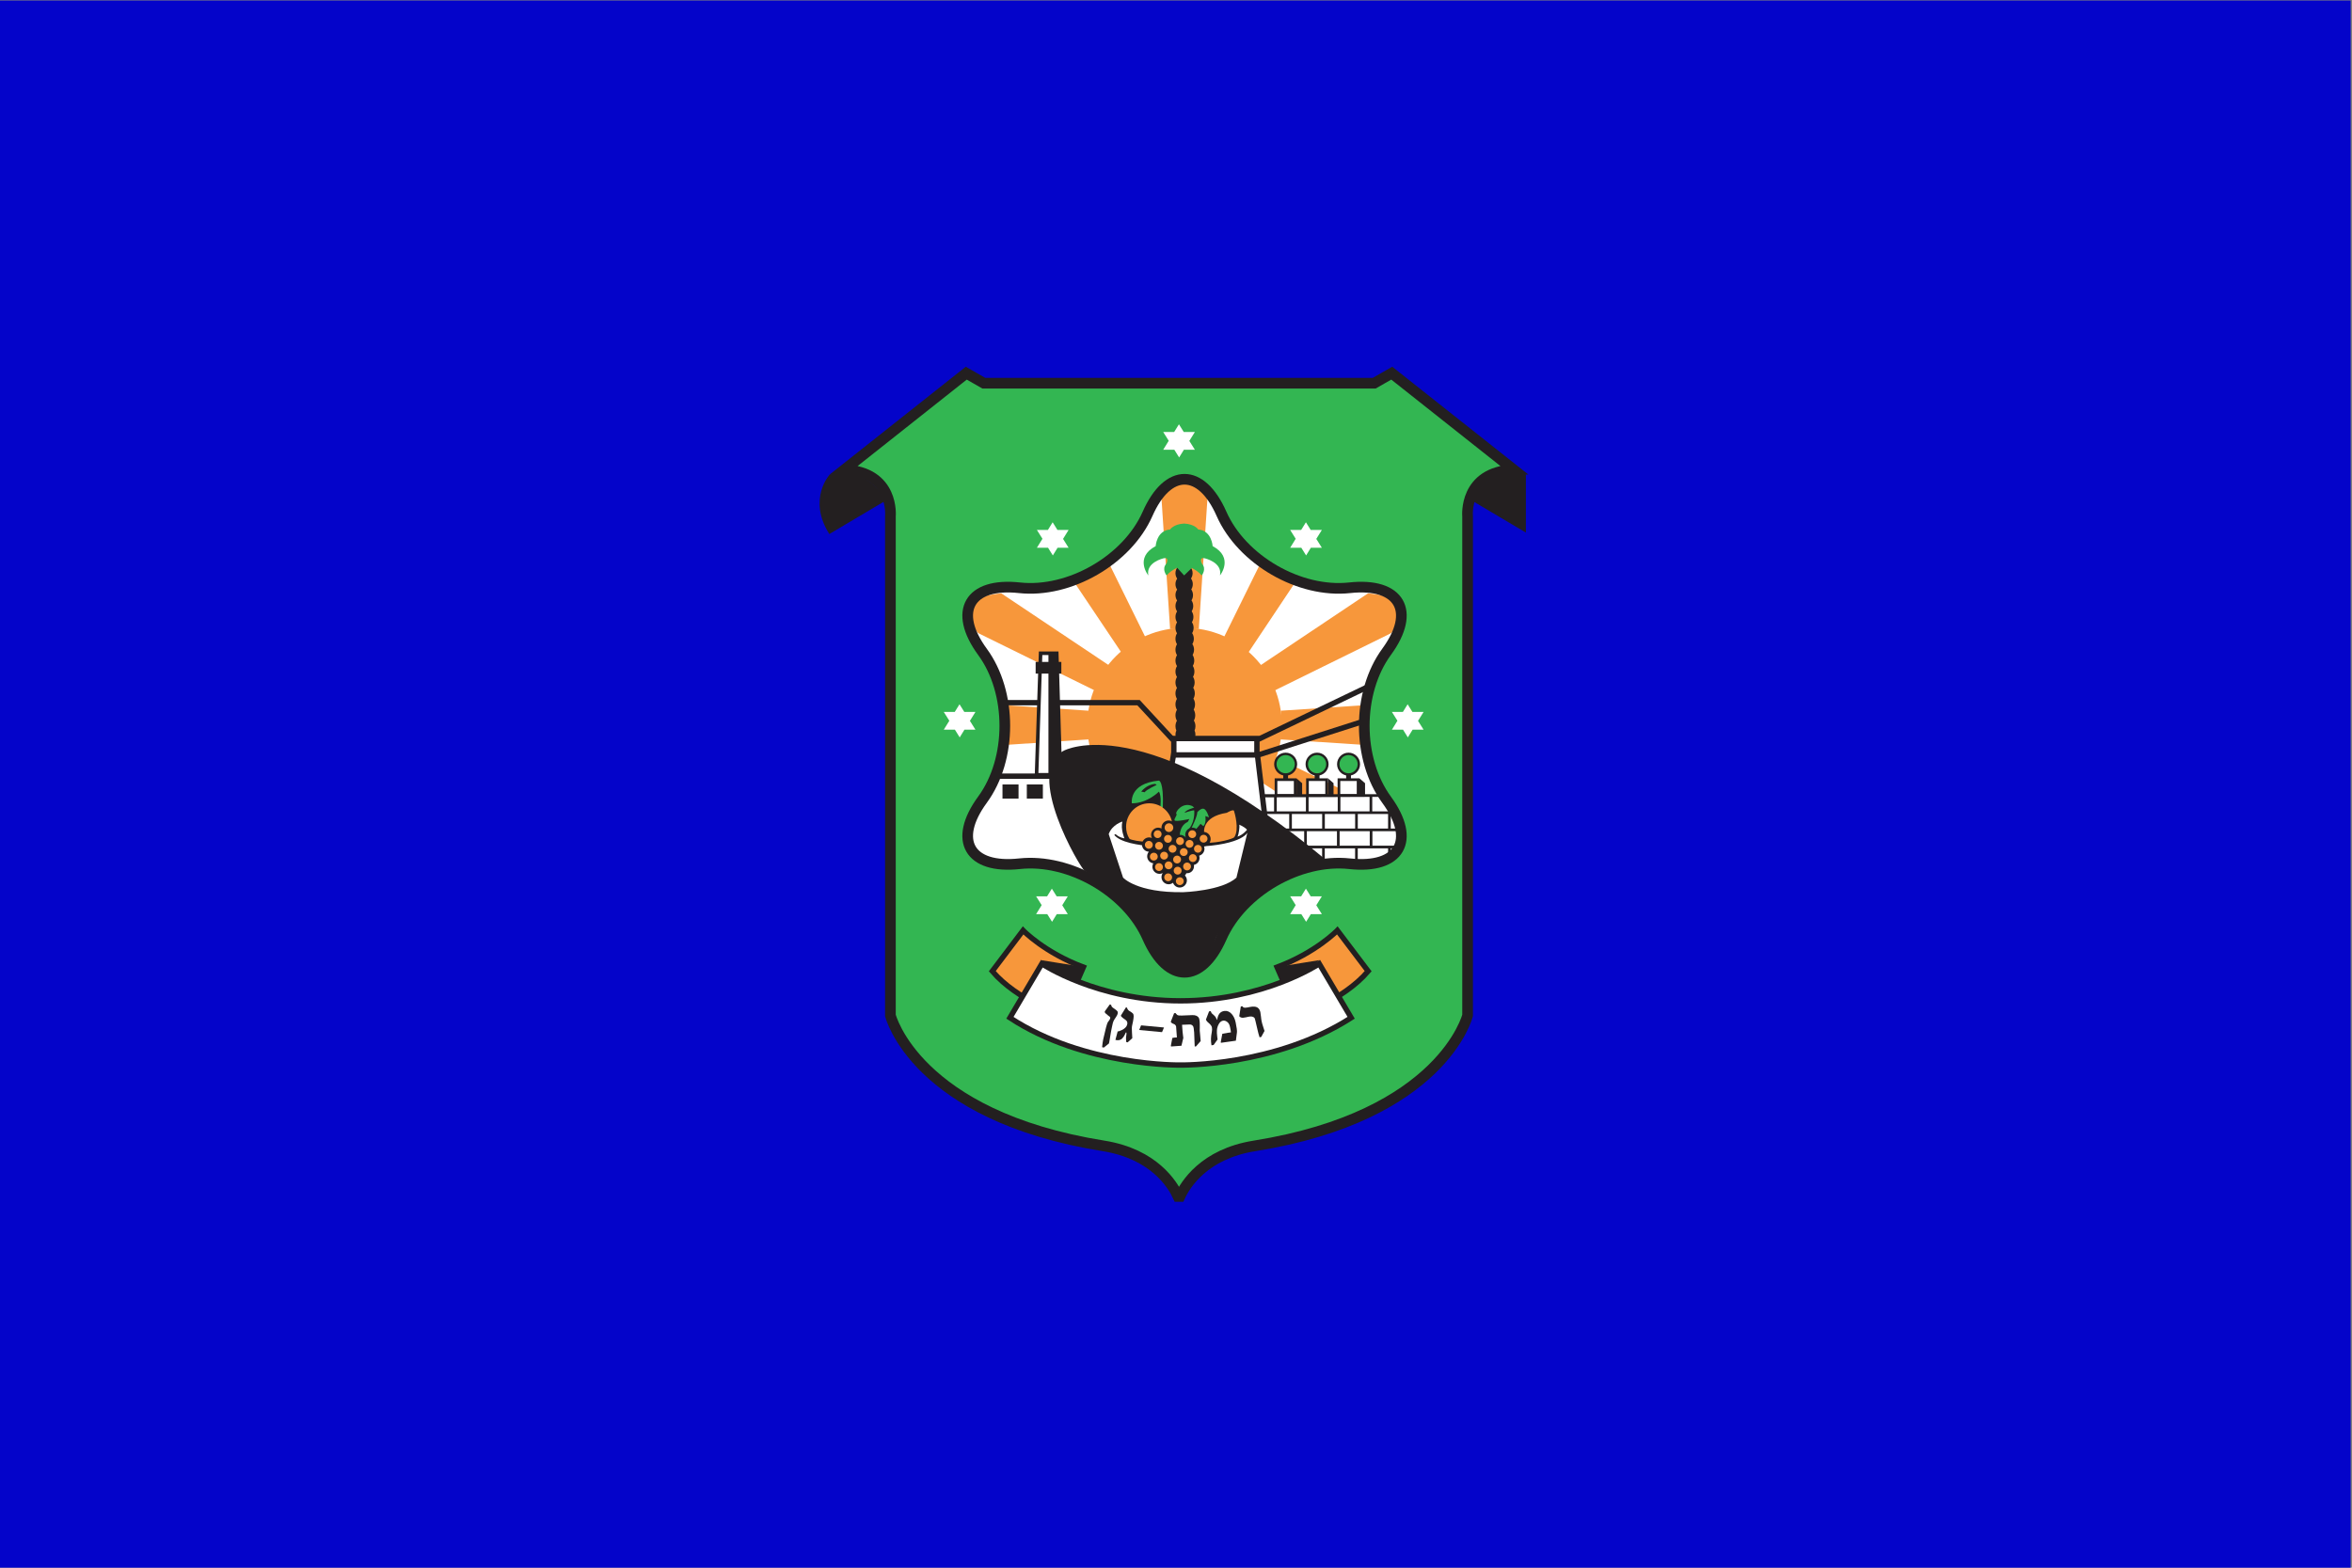 <?xml version="1.0" encoding="UTF-8"?>
<svg version="1.1" viewBox="0 0 648 432" xml:space="preserve" xmlns="http://www.w3.org/2000/svg" xmlns:cc="http://creativecommons.org/ns#" xmlns:dc="http://purl.org/dc/elements/1.1/" xmlns:rdf="http://www.w3.org/1999/02/22-rdf-syntax-ns#" xmlns:xlink="http://www.w3.org/1999/xlink"><rect x="0" y="0" width="648" height="432" fill="#808080" stroke="none"/><defs><clipPath id="i"><path d="m240.36 19.702h241.69v91.826h-241.69z"/></clipPath><clipPath id="h"><path d="m240.36 19.702h241.69v91.826h-241.69z"/></clipPath><clipPath id="g"><path d="m448.62 94.875c-1.801-4.076-6.892-7.018-11.322-6.535-4.426 0.48-5.897-2.066-3.266-5.661 2.629-3.595 2.629-9.476 0-13.07-2.631-3.596-1.16-6.142 3.266-5.659 4.43 0.48 9.521-2.46 11.322-6.538 1.798-4.075 4.735-4.075 6.535 0 1.795 4.078 6.89 7.018 11.32 6.538 4.428-0.483 5.897 2.063 3.266 5.659-2.632 3.594-2.632 9.475 0 13.07 2.631 3.595 1.162 6.141-3.266 5.661-4.43-0.483-9.525 2.459-11.32 6.535-0.9 2.035-2.083 3.057-3.269 3.057s-2.371-1.022-3.266-3.057"/></clipPath><clipPath id="f"><path d="m240.36 19.702h241.69v91.826h-241.69z"/></clipPath><clipPath id="e"><path d="m240.36 19.702h241.69v91.826h-241.69z"/></clipPath><clipPath id="d"><path d="m240.36 19.702h241.69v91.826h-241.69z"/></clipPath><clipPath id="c"><path d="m240.36 19.702h241.69v91.826h-241.69z"/></clipPath><clipPath id="b"><path d="m240.36 19.702h241.69v91.826h-241.69z"/></clipPath><clipPath id="a"><path d="m240.36 19.702h241.69v91.826h-241.69z"/></clipPath></defs><g transform="matrix(1.333 0 0 -1.333 -826.43 520.12)"><rect transform="scale(1,-1)" x="619.82" y="-390.09" width="486" height="324" rx="0" ry="0" fill="#00c" opacity=".97" style="paint-order:normal"/><g transform="matrix(2.339 0 0 2.339 -192.16 62.052)"><g transform="translate(458.32 69.934)"><path d="m0 0v-1.979l5.734-3.856s0.356 0.202 2.389 0c2.028-0.205 4.273 0.455 4.465 1.269 0.189 0.809-0.18 2.791-0.827 3.6-0.647 0.814-0.948 0.966-0.948 0.966z" fill="#fff"/></g><g transform="translate(480.98 98.768)"><path d="m0 0-10.783 8.54-1.55-0.887h-34.497l-1.55 0.887-10.782-8.54c4.459-0.187 4.078-4.111 4.078-4.111v-44.114s2.209-8.872 18.847-11.534c4.458-0.713 6.103-3.436 6.576-4.467h0.16c0.472 1.031 2.118 3.754 6.575 4.467 16.638 2.662 18.845 11.534 18.845 11.534v44.114s-0.379 3.924 4.081 4.111" fill="#33b652"/><path d="m0 0-10.783 8.54-1.55-0.887h-34.497l-1.55 0.887-10.782-8.54c4.459-0.187 4.078-4.111 4.078-4.111v-44.114s2.209-8.872 18.847-11.534c4.458-0.713 6.103-3.436 6.576-4.467h0.16c0.472 1.031 2.118 3.754 6.575 4.467 16.638 2.662 18.845 11.534 18.845 11.534v44.114s-0.379 3.924 4.081 4.111z" fill="none" stroke="#231f20" stroke-width=".945"/></g><g transform="translate(437.62 58.057)"><path d="m0 0s1.881-1.957 5.329-3.246l-1.853-4.265s-3.982 1.307-6.199 3.908z" fill="#f7973b"/><path d="m0 0s1.881-1.957 5.329-3.246l-1.853-4.265s-3.982 1.307-6.199 3.908z" fill="none" stroke="#231f20" stroke-width=".474"/></g><g transform="translate(439.19 55.433)"><path d="m0 0 3.858-0.622-0.862-1.168s-1.474 0.43-2.996 1.79" fill="#231f20"/></g><g transform="translate(465.39 58.057)"><path d="m0 0s-1.881-1.957-5.329-3.246l1.855-4.265s3.979 1.307 6.197 3.908z" fill="#f7973b"/><path d="m0 0s-1.881-1.957-5.329-3.246l1.855-4.265s3.979 1.307 6.197 3.908z" fill="none" stroke="#231f20" stroke-width=".474"/></g><g transform="translate(463.82 55.433)"><path d="m0 0-3.858-0.622 0.862-1.168s1.474 0.43 2.996 1.79" fill="#231f20"/></g><g transform="translate(420.54 98.356)"><path d="m0 0s-2.005-2.157-0.043-5.266l4.885 2.897s-0.736 2.875-4.842 2.369" fill="#231f20"/></g><g transform="translate(466.61 50.336)"><path d="m0 0-2.819 4.773s-4.887-3.276-12.259-3.276c-7.367 0-12.257 3.276-12.257 3.276l-2.819-4.773c6.594-4.331 15.076-4.177 15.076-4.177s8.33-0.154 15.078 4.177" fill="#fff"/><path d="m0 0-2.819 4.773s-4.887-3.276-12.259-3.276c-7.367 0-12.257 3.276-12.257 3.276l-2.819-4.773c6.594-4.331 15.076-4.177 15.076-4.177s8.33-0.154 15.078 4.177z" fill="none" stroke="#231f20" stroke-width=".474"/></g><g transform="translate(445.99 50.814)"><path d="m0 0c3e-3 -0.035 0-0.073-0.01-0.111-0.015-0.076-0.061-0.167-0.134-0.278-0.056-0.084-0.111-0.165-0.164-0.251-0.056-0.086-0.099-0.187-0.132-0.303-0.023-0.083-0.05-0.205-0.081-0.362-0.04-0.217-0.071-0.361-0.086-0.437-0.012-0.061-0.045-0.253-0.096-0.579-0.045-0.278-0.073-0.422-0.083-0.43l-0.45-0.361-0.152 0.035c0.033 0.311 0.066 0.546 0.101 0.706 0.2 0.895 0.334 1.395 0.402 1.499 0.036 0.053 0.076 0.106 0.119 0.159 0.053 0.076 0.086 0.136 0.096 0.187 0.015 0.063-2e-3 0.111-0.051 0.147-0.088 0.06-0.212 0.159-0.371 0.301-0.053 0.053-0.074 0.101-0.063 0.144 2e-3 0.017 0.012 0.035 0.027 0.053l0.415 0.576 0.124-0.028c5e-3 -0.03 0.01-0.06 0.02-0.088 0.018-0.056 0.058-0.109 0.127-0.162 0.098-0.066 0.194-0.134 0.288-0.205 0.096-0.07 0.146-0.141 0.154-0.212" fill="#231f20"/></g><g transform="translate(447.27 48.553)"><path d="m0 0c-2e-3 -0.018-5e-3 -0.03-0.01-0.033l-0.4-0.356-0.118 0.02c-0.015 0.058-0.025 0.19-0.028 0.389 0.013 0.109 0.028 0.218 0.04 0.322 0.013 0.093 0 0.143-0.035 0.151-0.018 3e-3 -0.046-0.048-0.086-0.154-0.061-0.142-0.144-0.268-0.248-0.379-0.144-0.154-0.346-0.2-0.607-0.134l0.2 0.753c0.056-0.01 0.182 0.03 0.377 0.124 0.243 0.119 0.389 0.263 0.445 0.427 0.013 0.036 0.02 0.068 0.028 0.101 0.02 0.129-0.013 0.238-0.104 0.324-0.094 0.071-0.19 0.142-0.286 0.21-0.106 0.076-0.164 0.146-0.177 0.212l0.445 0.721 0.101-0.018c0.01-0.03 0.018-0.061 0.023-0.091 0.028-0.061 0.073-0.121 0.139-0.179 0.015-0.013 0.096-0.066 0.24-0.152 0.089-0.053 0.145-0.119 0.167-0.2 0.041-0.136 0-0.452-0.118-0.948-0.033-0.129-0.038-0.336-0.016-0.622 0.023-0.301 0.033-0.463 0.028-0.488" fill="#231f20"/></g><g transform="translate(447.88 49.256)"><path d="m0 0 2.018-0.19 0.174 0.411-2.025 0.189z" fill="#231f20"/></g><g clip-path="url(#i)"><g transform="translate(453.31 48.278)"><path d="m0 0-0.41-0.473-0.113-5e-3c0-0.028 0 0.023-8e-3 0.154-5e-3 0.134-0.01 0.291-0.018 0.466-0.017 0.457-0.025 0.664-0.025 0.627-0.018 0.3-0.053 0.488-0.103 0.558-0.051 0.069-0.112 0.112-0.182 0.127-0.039 0.01-0.109 0.012-0.215 7e-3l-0.569-0.022c7e-3 -0.132 0.025-0.344 0.048-0.635 5e-3 -0.081 0.017-0.19 0.038-0.326 0.017-0.137 0.025-0.203 0.025-0.2l-0.165-0.693c-0.118-0.012-0.242-0.02-0.371-0.025 0.05 3e-3 -0.121-0.01-0.516-0.038l-0.055 0.031 0.136 0.72c0.076 0.02 0.139 0.033 0.187 0.035 0.051 3e-3 0.122 6e-3 0.218 0.013l-0.071 0.966c-0.031 0.114-0.104 0.189-0.218 0.227-0.116 0.036-0.202 0.097-0.255 0.187l0.298 0.764 0.132 5e-3c0.02-0.04 0.066-0.093 0.139-0.159 0.071-0.046 0.202-0.063 0.397-0.056l0.933 0.038c0.258 0.01 0.447-0.058 0.561-0.207 0.058-0.074 0.093-0.246 0.104-0.518 5e-3 -0.107 5e-3 -0.235 2e-3 -0.387-2e-3 -0.152-5e-3 -0.236-5e-3 -0.251 3e-3 -0.04 0.015-0.199 0.043-0.477 0.025-0.276 0.038-0.428 0.038-0.453" fill="#231f20"/></g><g transform="translate(456.06 50.664)"><path d="m0 0c0.169-0.192 0.283-0.442 0.346-0.748 0.092-0.445 0.129-0.734 0.112-0.865l-0.094-0.741-1.294-0.182-0.048 0.026 0.141 0.763c0.043 0.01 0.114 0.023 0.215 0.04 0.084 0.013 0.144 0.023 0.18 0.031 0.035 0.01 0.068 0.018 0.096 0.02l0.273 0.038c-0.018 0.169-0.048 0.346-0.094 0.531-0.045 0.187-0.131 0.324-0.263 0.412-0.106 0.076-0.22 0.106-0.339 0.091-0.149-0.023-0.275-0.119-0.374-0.293-0.101-0.172-0.159-0.364-0.169-0.572-0.01-0.141 0-0.316 0.025-0.523 8e-3 -0.091 0.021-0.182 0.033-0.273l-0.351-0.488-0.19-0.028c-0.033 0.218-0.045 0.407-0.043 0.566 5e-3 0.175 0.028 0.375 0.071 0.595 0.033 0.164 0.035 0.303 0.012 0.417-0.022 0.106-0.078 0.199-0.169 0.288-0.078 0.073-0.159 0.147-0.24 0.22-0.048 0.053-0.089 0.114-0.121 0.184l0.278 0.729 0.146 0.02c0.01-0.041 0.038-0.099 0.081-0.18 0.015-0.015 0.071-0.065 0.167-0.149 0.083-0.061 0.157-0.149 0.22-0.258 0.018-0.035 0.038-0.081 0.058-0.141 0.013-0.043 0.023-0.064 0.031-0.064l0.045 0.19c0.035 0.152 0.086 0.276 0.159 0.372 0.106 0.136 0.251 0.217 0.435 0.245 0.25 0.035 0.473-0.056 0.665-0.273" fill="#231f20"/></g><g transform="translate(458.85 49.492)"><path d="m0 0c0.033-0.106 0.068-0.213 0.104-0.321l-0.289-0.529-0.149-0.033c-0.068 0.21-0.131 0.438-0.184 0.683-0.147 0.657-0.233 1.001-0.263 1.034-0.114 0.119-0.291 0.154-0.534 0.101l-0.225-0.05c-0.182-0.041-0.313-0.051-0.392-0.028-0.081 0.02-0.146 0.06-0.197 0.121l0.137 0.862 0.121 0.028c0.036-0.038 0.076-0.076 0.121-0.114 0.099-0.03 0.228-0.027 0.392 8e-3l0.134 0.03c0.372 0.081 0.635 0.043 0.789-0.113 0.081-0.079 0.139-0.193 0.172-0.344 0.015-0.071 0.033-0.2 0.053-0.385 0.018-0.184 0.038-0.331 0.063-0.437 0.028-0.136 0.079-0.308 0.147-0.513" fill="#231f20"/></g></g><g transform="translate(452.8 102.11)"><path d="m0 0h-0.983l-0.425 0.68-0.42-0.68h-0.971l0.488-0.778-0.488-0.792h0.984l0.424-0.68 0.42 0.68h0.971l-0.49 0.781z" fill="#fff"/></g><g transform="translate(452.8 60.752)"><path d="m0 0h-0.983l-0.425 0.68-0.42-0.68h-0.971l0.488-0.779-0.488-0.791h0.984l0.424-0.68 0.42 0.68h0.971l-0.49 0.781z" fill="#fff"/></g><g transform="translate(464.02 61.07)"><path d="m0 0h-0.984l-0.424 0.677-0.42-0.677h-0.971l0.488-0.779-0.488-0.794h0.984l0.424-0.677 0.42 0.677h0.971l-0.491 0.784z" fill="#fff"/></g><g transform="translate(441.57 61.07)"><path d="m0 0h-0.983l-0.425 0.677-0.42-0.677h-0.971l0.491-0.779-0.491-0.794h0.984l0.425-0.677 0.419 0.677h0.971l-0.49 0.784z" fill="#fff"/></g><g clip-path="url(#h)"><g transform="translate(440.24 71.722)"><path d="m0 0s-0.43-2.265 3.026-8.588c0 0-2.245 1.489-6.05 0.746 0 0-5.175-0.089-4.49 3.183l3.072 4.548z" fill="#fff"/></g><g transform="translate(448.62 94.875)"><path d="m0 0c1.795 4.073 4.738 4.073 6.533 0 1.8-4.075 6.892-7.016 11.321-6.535 4.427 0.482 5.898-2.066 3.266-5.661-2.629-3.595-2.629-9.476 0-13.071 2.632-3.595 1.161-6.138-3.266-5.658-4.429 0.478-9.521-2.46-11.321-6.538-1.795-4.073-4.738-4.073-6.533 0-1.798 4.078-6.892 7.016-11.319 6.538-4.429-0.48-5.901 2.063-3.271 5.658 2.634 3.595 2.634 9.476 0 13.071-2.63 3.595-1.158 6.143 3.271 5.661 4.427-0.481 9.521 2.46 11.319 6.535" fill="#fff"/></g></g><g clip-path="url(#g)"><g transform="translate(450.61 84.694)"><path d="m0 0-0.761 11.556s1.325 1.947 2.187 1.793c0.862-0.152 1.873-1.335 1.873-1.843l-0.761-11.506z" fill="#f7973b"/></g><g transform="translate(460.56 69.934)"><path d="M 0,0 -1.932,1.254 -0.665,3.451 6.394,0" fill="#f7973b"/></g><g transform="translate(460.4 77.476)"><path d="m0 0 11.554 0.761s1.949-1.325 1.795-2.187c-0.152-0.862-1.335-1.873-1.843-1.873l-11.542 0.761z" fill="#f7973b"/></g><g transform="translate(455.39 84.006)"><path d="m0 0 5.12 10.388s2.118 1.022 2.791 0.458c0.67-0.561 0.953-2.094 0.698-2.533l-6.513-9.764z" fill="#f7973b"/></g><g transform="translate(458.48 81.412)"><path d="m0 0 9.625 6.437s2.349-0.172 2.649-0.996c0.299-0.825-0.222-2.291-0.659-2.546l-10.346-5.092z" fill="#f7973b"/></g><g transform="translate(443.4 77.476)"><path d="m0 0-11.554 0.761s-1.946-1.325-1.795-2.187c0.154-0.862 1.338-1.873 1.846-1.873l11.503 0.761z" fill="#f7973b"/></g><g transform="translate(448.41 84.006)"><path d="m0 0-5.117 10.388s-2.121 1.022-2.791 0.458c-0.67-0.561-0.956-2.094-0.701-2.533l6.548-9.764z" fill="#f7973b"/></g><g transform="translate(445.32 81.412)"><path d="m0 0-9.625 6.437s-2.349-0.172-2.647-0.996c-0.298-0.825 0.223-2.291 0.66-2.546l10.346-5.092z" fill="#f7973b"/></g></g><g clip-path="url(#f)"><g transform="translate(448.62 94.875)"><path d="m0 0c1.795 4.073 4.738 4.073 6.533 0 1.8-4.075 6.892-7.016 11.321-6.535 4.427 0.482 5.898-2.066 3.266-5.661-2.629-3.595-2.629-9.476 0-13.071 2.632-3.595 1.161-6.138-3.266-5.658-4.429 0.478-9.521-2.46-11.321-6.538-1.795-4.073-4.738-4.073-6.533 0-1.798 4.078-6.892 7.016-11.319 6.538-4.429-0.48-5.901 2.063-3.271 5.658 2.634 3.595 2.634 9.476 0 13.071-2.63 3.595-1.158 6.143 3.271 5.661 4.427-0.481 9.521 2.46 11.319 6.535z" fill="none" stroke="#231f20" stroke-miterlimit="10" stroke-width=".942"/></g><g transform="translate(451.89 67.614)"><path d="m0 0c4.745 0 8.593 3.848 8.593 8.593 0 4.746-3.848 8.593-8.593 8.593s-8.593-3.847-8.593-8.593c0-4.745 3.848-8.593 8.593-8.593" fill="#f7973b"/></g></g><g transform="translate(458.91 69.98)"><path d="m0 0h10.355l-10.587-0.046m0.232-1.471h11.64m-11.64-1.519h11.908m-11.908-1.517h11.862" fill="none" stroke="#231f20" stroke-width=".236"/></g><g transform="translate(435.16 71.689)"><path d="m0 0h6.09" fill="none" stroke="#231f20" stroke-width=".474"/></g><path d="m435.8 69.707h1.418v1.252h-1.418z" fill="#231f20"/><path d="m437.95 69.707h1.418v1.252h-1.418z" fill="#231f20"/><g transform="translate(435.8 78.186)"><path d="m0 0h12.022l3.036-3.284" fill="none" stroke="#231f20" stroke-width=".474"/></g><g transform="translate(462.73 69.95)"><path d="m0 0v-1.502m2.812 1.502v-1.502m-2.966-1.436v-1.501m2.897 1.501v-1.501m2.897 1.501v-1.501m-0.015 4.502v-1.499m-8.439 1.499v-1.499m4.25 0v-1.502m2.913 1.502v-1.502m2.912 1.502v-1.502m-8.737 1.502v-1.502m8.737-1.631v-0.75m-5.83 0.75v-1.501m2.915 1.501v-1.501" fill="none" stroke="#231f20" stroke-width=".236"/></g><g transform="translate(438.81 71.813)"><path d="m0 0h2.106l-0.321 10.74h-1.428z" fill="#fff"/><path d="m0 0h2.106l-0.321 10.74h-1.428z" fill="none" stroke="#231f20" stroke-width=".316"/></g><path d="m438.73 80.755h2.27v1.032h-2.27z" fill="#231f20"/><g transform="translate(439.86 71.924)"><path d="m0 0v10.631h0.733l0.48-10.833z" fill="#231f20"/></g><g transform="translate(458.32 73.54)"><path d="m0 0 9.519 3.044" fill="none" stroke="#231f20" stroke-width=".474"/></g><g transform="translate(450.45 70.948)"><path d="m0 0 0.468 2.642h7.407l0.862-7.16z" fill="#fff"/><path d="m0 0 0.468 2.642h7.407l0.862-7.16z" fill="none" stroke="#231f20" stroke-width=".474"/></g><g clip-path="url(#e)"><g transform="translate(443.05 63.338)"><path d="m0 0c-0.351 0.19-5.433 8.755-1.833 10.603 0 0 6.998 3.896 23.381-9.829 0 0-8.369-1.836-10.333-7.714 0 0-1.264-1.843-2.424-1.843-1.158 0-2.931 1.15-3.76 3.671 0 0-0.703 2.761-5.031 5.112" fill="#231f20"/></g><g transform="translate(457.44 66.696)"><path d="m0 0s-0.549-1.264-5.582-1.264c0 0-5.145-0.23-6.182 1.064l0.114 0.076s0.268-0.293 0.786-0.379c0 0-0.354 0.824-0.182 1.484 0 0-0.892-0.25-1.208-1.105l1.267-3.843s1.183-1.355 5.321-1.294c0 0 3.454 0.114 4.705 1.294h-5e-3z" fill="#fff"/></g><g transform="translate(456.71 67.404)"><path d="m0 0s0.442-0.162 0.7-0.448c0 0-0.329-0.444-0.857-0.616 0 0 0.073 0.017 0.149 0.525 0.076 0.509 8e-3 0.539 8e-3 0.539" fill="#fff"/></g><g transform="translate(449.62 70.321)"><path d="m0 0s-1.006-1.032-2.389-1.032c0 0-0.304 1.752 2.389 2.01 0 0 0.44-0.01 0.349-2.386h-0.22s0.129 1.034-0.129 1.408" fill="#33b652"/></g><g transform="translate(448.06 70.326)"><path d="m0 0s0.485 0.645 1.244 0.677l0.121-0.088s-0.91-0.412-1.062-0.647z" fill="#231f20"/></g><g transform="translate(448.81 65.874)"><path d="m0 0c0.68 0 1.244-0.379 1.615 0.134 0.251 0.341 0.398 0.764 0.398 1.218 0 1.141-0.921 2.066-2.051 2.066-1.132 0-2.05-0.925-2.05-2.066 0-0.389 0.096-0.756 0.293-1.061 0.068-0.112 1.047-0.291 1.795-0.291" fill="#f7973b"/></g><g transform="translate(453.62 66.668)"><path d="m 0,0 c 0,0 -0.268,1.436 2.002,1.785 0,0 0.574,0.344 0.635,0.169 C 2.693,1.785 3.125,0.311 2.665,-0.371 2.569,-0.516 1.226,-0.89 0.278,-0.86 -0.177,-0.844 0,0 0,0" fill="#f7973b"/></g><g transform="translate(452.43 66.959)"><path d="m0 0s0.587 1.148 0.587 1.55c0 0 0.356 0.412 0.604 0.286 0.248-0.124 0.427-0.746 0.427-0.746l-0.324 0.116s0.112-0.627-0.171-0.895l-0.253 0.207-0.44-0.528z" fill="#33b652"/></g><g transform="translate(451.46 66.096)"><path d="m0 0s-0.144 1.173 0.708 1.55l0.147 0.258s-1.184-0.263-1.298-0.132c-0.113 0.132 0.271 0.478 0.145 0.594-0.129 0.114 0.508 1.072 1.398 0.688l0.182-0.142s-0.749-0.202-0.855-0.462c0 0 0.61 0.22 0.855 0.22 0 0 0.106-0.895-0.427-1.598l-0.147-1.264z" fill="#33b652"/></g><g transform="translate(450.8 63.31)"><path d="m0 0c0.01 0.01 0.018 0.023 0.028 0.038v-5e-3m-0.875 2.67v-0.033c-8e-3 2e-3 -0.013 0.01-0.023 0.013 0.01 4e-3 0.015 0.012 0.023 0.02m4.24 0.119c0 0.351-0.283 0.632-0.632 0.632-0.137 0-0.261-0.041-0.364-0.114-0.066 0.281-0.314 0.49-0.615 0.49-0.349 0-0.634-0.285-0.634-0.634 0-0.106 0.03-0.208 0.078-0.296-0.015 0.088-0.187 0.222-0.346 0.268-0.266 0.076-0.466-0.025-0.572-0.139 0 7e-3 -7e-3 0.02-0.012 0.025-0.124 0.149-0.17 0.17-0.314 0.223 0.197 0.108 0.332 0.313 0.332 0.553 0 0.349-0.281 0.632-0.63 0.632-0.351 0-0.635-0.283-0.635-0.632 0-0.025 5e-3 -0.053 8e-3 -0.076-0.089 0.046-0.187 0.076-0.293 0.076-0.349 0-0.635-0.285-0.635-0.634 0-0.104 0.028-0.2 0.073-0.286-0.076 0.033-0.159 0.058-0.245 0.058-0.351 0-0.632-0.285-0.632-0.634 0-0.342 0.271-0.62 0.609-0.632-0.093-0.109-0.151-0.248-0.151-0.405 0-0.316 0.235-0.576 0.538-0.622-0.045-0.088-0.078-0.19-0.078-0.296 0-0.349 0.286-0.634 0.635-0.634 0.101 0 0.197 0.028 0.282 0.071-0.07-0.102-0.111-0.228-0.111-0.359 0-0.349 0.284-0.633 0.635-0.633 0.144 0 0.275 0.051 0.382 0.134 0.088-0.245 0.318-0.422 0.594-0.422 0.349 0 0.635 0.283 0.635 0.635 0 0.167-0.069 0.318-0.175 0.432 0.056 0.056 0.101 0.127 0.129 0.202 0.015 0 0.028-5e-3 0.046-5e-3 0.374-5e-3 0.629 0.286 0.629 0.635 0 0.035-2e-3 0.068-0.01 0.101 0.288 0.063 0.501 0.314 0.501 0.619 0 0.069-0.013 0.134-0.033 0.198 0.265 0.07 0.465 0.316 0.465 0.607 0 0.083-0.018 0.161-0.048 0.235 0.333 0.02 0.594 0.29 0.594 0.627" fill="#231f20"/></g><g transform="translate(449.63 65.189)"><path d="m0 0c0.192 0 0.346 0.157 0.346 0.346 0 0.192-0.154 0.347-0.346 0.347s-0.346-0.155-0.346-0.347c0-0.189 0.154-0.346 0.346-0.346" fill="#f7973b"/></g><g transform="translate(450.48 63.462)"><path d="m0 0c0.192 0 0.346 0.154 0.346 0.346 0 0.193-0.154 0.344-0.346 0.344s-0.346-0.151-0.346-0.344c0-0.192 0.154-0.346 0.346-0.346" fill="#f7973b"/></g><g transform="translate(450.44 62.405)"><path d="m0 0c0.192 0 0.346 0.154 0.346 0.346s-0.154 0.344-0.346 0.344-0.346-0.152-0.346-0.344 0.154-0.346 0.346-0.346" fill="#f7973b"/></g><g transform="translate(449.63 63.308)"><path d="m0 0c0.192 0 0.346 0.157 0.346 0.346 0 0.192-0.154 0.347-0.346 0.347s-0.346-0.155-0.346-0.347c0-0.189 0.154-0.346 0.346-0.346" fill="#f7973b"/></g><g transform="translate(449.17 64.233)"><path d="m0 0c0.192 0 0.349 0.154 0.349 0.346 0 0.193-0.157 0.344-0.349 0.344-0.19 0-0.346-0.151-0.346-0.344 0-0.192 0.156-0.346 0.346-0.346" fill="#f7973b"/></g><g transform="translate(451.47 62.062)"><path d="m0 0c0.189 0 0.346 0.157 0.346 0.349 0 0.19-0.157 0.344-0.346 0.344-0.192 0-0.349-0.154-0.349-0.344 0-0.192 0.157-0.349 0.349-0.349" fill="#f7973b"/></g><g transform="translate(452.62 64.104)"><path d="m0 0c0.192 0 0.346 0.157 0.346 0.346 0 0.192-0.154 0.347-0.346 0.347s-0.346-0.155-0.346-0.347c0-0.189 0.154-0.346 0.346-0.346" fill="#f7973b"/></g><g transform="translate(453.57 65.818)"><path d="m0 0c0.192 0 0.346 0.154 0.346 0.346 0 0.193-0.154 0.344-0.346 0.344s-0.346-0.151-0.346-0.344c0-0.192 0.154-0.346 0.346-0.346" fill="#f7973b"/></g><g transform="translate(448.73 65.275)"><path d="m0 0c0.192 0 0.349 0.157 0.349 0.346 0 0.193-0.157 0.347-0.349 0.347-0.19 0-0.347-0.154-0.347-0.347 0-0.189 0.157-0.346 0.347-0.346" fill="#f7973b"/></g><g transform="translate(450.08 64.319)"><path d="m0 0c0.192 0 0.346 0.154 0.346 0.346 0 0.193-0.154 0.344-0.346 0.344s-0.346-0.151-0.346-0.344c0-0.192 0.154-0.346 0.346-0.346" fill="#f7973b"/></g><g transform="translate(449.51 66.218)"><path d="m0 0c0.192 0 0.347 0.154 0.347 0.346s-0.155 0.344-0.347 0.344-0.346-0.152-0.346-0.344 0.154-0.346 0.346-0.346" fill="#f7973b"/></g><g transform="translate(452.57 66.218)"><path d="m0 0c0.19 0 0.346 0.154 0.346 0.346s-0.156 0.344-0.346 0.344c-0.192 0-0.349-0.152-0.349-0.344s0.157-0.346 0.349-0.346" fill="#f7973b"/></g><g transform="translate(452.11 63.361)"><path d="m0 0c0.192 0 0.346 0.157 0.346 0.349 0 0.189-0.154 0.344-0.346 0.344s-0.346-0.155-0.346-0.344c0-0.192 0.154-0.349 0.346-0.349" fill="#f7973b"/></g><g transform="translate(450.42 65.803)"><path d="m0 0c0.192 0 0.346 0.157 0.346 0.346 0 0.193-0.154 0.347-0.346 0.347s-0.346-0.154-0.346-0.347c0-0.189 0.154-0.346 0.346-0.346" fill="#f7973b"/></g><g transform="translate(451.82 64.633)"><path d="m0 0c0.192 0 0.346 0.154 0.346 0.346s-0.154 0.344-0.346 0.344-0.346-0.152-0.346-0.344 0.154-0.346 0.346-0.346" fill="#f7973b"/></g><g transform="translate(451.23 63.976)"><path d="m0 0c0.189 0 0.346 0.157 0.346 0.346 0 0.192-0.157 0.347-0.346 0.347-0.192 0-0.349-0.155-0.349-0.347 0-0.189 0.157-0.346 0.349-0.346" fill="#f7973b"/></g><g transform="translate(451.28 62.992)"><path d="m0 0c0.19 0 0.346 0.154 0.346 0.346 0 0.193-0.156 0.344-0.346 0.344-0.192 0-0.349-0.151-0.349-0.344 0-0.192 0.157-0.346 0.349-0.346" fill="#f7973b"/></g><g transform="translate(452.33 65.361)"><path d="m0 0c0.192 0 0.346 0.154 0.346 0.346s-0.154 0.344-0.346 0.344-0.346-0.152-0.346-0.344 0.154-0.346 0.346-0.346" fill="#f7973b"/></g><g transform="translate(451.49 65.604)"><path d="m0 0c0.19 0 0.346 0.157 0.346 0.346 0 0.192-0.156 0.347-0.346 0.347-0.192 0-0.349-0.155-0.349-0.347 0-0.189 0.157-0.346 0.349-0.346" fill="#f7973b"/></g><g transform="translate(450.83 64.926)"><path d="m0 0c0.19 0 0.346 0.154 0.346 0.346 0 0.19-0.156 0.344-0.346 0.344-0.192 0-0.349-0.154-0.349-0.344 0-0.192 0.157-0.346 0.349-0.346" fill="#f7973b"/></g><g transform="translate(450.51 66.754)"><path d="m0 0c0.21 0 0.382 0.172 0.382 0.384 0 0.213-0.172 0.387-0.382 0.387-0.213 0-0.384-0.174-0.384-0.387 0-0.212 0.171-0.384 0.384-0.384" fill="#f7973b"/></g><g transform="translate(453.07 64.926)"><path d="m0 0c0.192 0 0.346 0.154 0.346 0.346 0 0.19-0.154 0.344-0.346 0.344-0.189 0-0.346-0.154-0.346-0.344 0-0.192 0.157-0.346 0.346-0.346" fill="#f7973b"/></g></g><path d="m459.97 69.998h1.694v1.383h-1.694z" fill="#fff"/><path d="m459.97 69.998h1.694v1.383h-1.694z" fill="none" stroke="#231f20" stroke-width=".236"/><g transform="translate(461.78 70.028)"><path d="m0 0h0.498v1.039l-0.498 0.43z" fill="#231f20"/></g><g clip-path="url(#d)"><g transform="translate(460.82 71.838)"><path d="m0 0c0.503 0 0.912 0.41 0.912 0.913 0 0.5-0.409 0.91-0.912 0.91-0.501 0-0.91-0.41-0.91-0.91 0-0.503 0.409-0.913 0.91-0.913" fill="#33b652"/><path d="m0 0c0.503 0 0.912 0.41 0.912 0.913 0 0.5-0.409 0.91-0.912 0.91-0.501 0-0.91-0.41-0.91-0.91 0-0.503 0.409-0.913 0.91-0.913z" fill="none" stroke="#231f20" stroke-width=".212"/></g></g><g transform="translate(460.82 71.853)"><path d="m0 0v-0.488" fill="none" stroke="#231f20" stroke-width=".425"/></g><g clip-path="url(#c)"><g transform="translate(463.6 71.838)"><path d="m0 0c0.501 0 0.91 0.41 0.91 0.913 0 0.5-0.409 0.91-0.91 0.91-0.503 0-0.913-0.41-0.913-0.91 0-0.503 0.41-0.913 0.913-0.913" fill="#33b652"/><path d="m0 0c0.501 0 0.91 0.41 0.91 0.913 0 0.5-0.409 0.91-0.91 0.91-0.503 0-0.913-0.41-0.913-0.91 0-0.503 0.41-0.913 0.913-0.913z" fill="none" stroke="#231f20" stroke-width=".212"/></g></g><g transform="translate(463.6 71.853)"><path d="m0 0v-0.488" fill="none" stroke="#231f20" stroke-width=".425"/></g><path d="m462.75 69.998h1.694v1.383h-1.694z" fill="#fff"/><path d="m462.75 69.998h1.691v1.383h-1.691z" fill="none" stroke="#231f20" stroke-width=".236"/><g transform="translate(464.56 70.028)"><path d="m0 0h0.495v1.039l-0.495 0.43z" fill="#231f20"/></g><g clip-path="url(#b)"><g transform="translate(466.38 71.838)"><path d="m0 0c0.503 0 0.91 0.41 0.91 0.913 0 0.5-0.407 0.91-0.91 0.91s-0.91-0.41-0.91-0.91c0-0.503 0.407-0.913 0.91-0.913" fill="#33b652"/><path d="m0 0c0.503 0 0.91 0.41 0.91 0.913 0 0.5-0.407 0.91-0.91 0.91s-0.91-0.41-0.91-0.91c0-0.503 0.407-0.913 0.91-0.913z" fill="none" stroke="#231f20" stroke-width=".212"/></g></g><g transform="translate(466.38 71.853)"><path d="m0 0v-0.488" fill="none" stroke="#231f20" stroke-width=".425"/></g><path d="m465.53 69.998h1.691v1.383h-1.691z" fill="#fff"/><path d="m465.53 69.998h1.694v1.383h-1.694z" fill="none" stroke="#231f20" stroke-width=".236"/><g transform="translate(467.34 70.028)"><path d="m0 0h0.498v1.039l-0.498 0.43z" fill="#231f20"/></g><g transform="translate(473.01 77.367)"><path d="m0 0h-0.986l-0.425 0.677-0.417-0.677h-0.971l0.488-0.779-0.488-0.791h0.984l0.424-0.68 0.42 0.68h0.971l-0.491 0.781z" fill="#fff"/></g><g transform="translate(464.02 93.449)"><path d="m0 0h-0.984l-0.424 0.68-0.42-0.68h-0.971l0.488-0.779-0.488-0.791h0.984l0.424-0.68 0.42 0.68h0.971l-0.491 0.781z" fill="#fff"/></g><g transform="translate(441.64 93.449)"><path d="m0 0h-0.984l-0.424 0.68-0.42-0.68h-0.971l0.491-0.779-0.491-0.791h0.984l0.424-0.68 0.42 0.68h0.971l-0.488 0.781z" fill="#fff"/></g><g transform="translate(433.41 77.367)"><path d="m0 0h-0.984l-0.424 0.677-0.42-0.677h-0.971l0.491-0.779-0.491-0.791h0.984l0.424-0.68 0.42 0.68h0.971l-0.488 0.781z" fill="#fff"/></g><g clip-path="url(#a)"><g transform="translate(482.22 98.356)"><path d="m0 0s2.005-2.157 0.043-5.266l-4.885 2.897s0.736 2.875 4.842 2.369" fill="#231f20"/></g><g transform="translate(452.85 76.103)"><path d="m0 0c0 0.185-0.05 0.357-0.137 0.503 0.074 0.137 0.119 0.294 0.119 0.463 0 0.187-0.053 0.359-0.136 0.503 0.071 0.137 0.118 0.296 0.118 0.463 0 0.187-0.053 0.356-0.141 0.503 0.076 0.136 0.121 0.296 0.121 0.465 0 0.185-0.05 0.357-0.139 0.5 0.076 0.137 0.124 0.294 0.124 0.466 0 0.184-0.053 0.356-0.141 0.503 0.075 0.134 0.121 0.291 0.121 0.463 0 0.187-0.051 0.356-0.142 0.503 0.079 0.134 0.127 0.29 0.127 0.462 0 0.187-0.056 0.357-0.144 0.503 0.075 0.134 0.126 0.291 0.126 0.463 0 0.187-0.056 0.356-0.149 0.501 0.081 0.134 0.131 0.293 0.131 0.465 0 0.187-0.058 0.356-0.149 0.501 0.081 0.133 0.129 0.293 0.129 0.467 0 0.185-0.055 0.354-0.149 0.496 0.083 0.136 0.131 0.295 0.131 0.47 0 0.187-0.055 0.354-0.151 0.496 0.086 0.133 0.134 0.295 0.134 0.47 0 0.184-0.056 0.356-0.152 0.495 0.086 0.134 0.134 0.296 0.134 0.471 0 0.184-0.061 0.356-0.154 0.495 0.083 0.134 0.136 0.296 0.136 0.47 0 0.187-0.06 0.359-0.159 0.496 0.089 0.134 0.142 0.296 0.142 0.472 0 0.448-0.342 0.809-0.756 0.809-0.42 0-0.759-0.361-0.759-0.809 0-0.182 0.056-0.348 0.15-0.482-0.094-0.137-0.15-0.304-0.15-0.486 0-0.179 0.053-0.346 0.147-0.483-0.094-0.134-0.147-0.303-0.147-0.482 0-0.18 0.053-0.344 0.144-0.484-0.091-0.136-0.144-0.303-0.144-0.482 0-0.18 0.051-0.344 0.142-0.483-0.091-0.137-0.142-0.306-0.142-0.483 0-0.18 0.051-0.344 0.139-0.483-0.088-0.139-0.139-0.303-0.139-0.483 0-0.179 0.048-0.344 0.137-0.483-0.089-0.139-0.137-0.303-0.137-0.485 0-0.18 0.048-0.341 0.134-0.483-0.086-0.137-0.134-0.303-0.134-0.483s0.048-0.341 0.134-0.483c-0.086-0.139-0.134-0.303-0.134-0.483 0-0.179 0.048-0.341 0.134-0.48-0.086-0.142-0.134-0.306-0.134-0.485 0-0.18 0.048-0.342 0.132-0.481-0.084-0.141-0.132-0.306-0.132-0.485 0-0.18 0.048-0.341 0.132-0.481-0.084-0.144-0.132-0.308-0.132-0.485 0-0.18 0.048-0.341 0.129-0.483-0.081-0.141-0.129-0.306-0.129-0.485 0-0.175 0.048-0.339 0.129-0.481-0.081-0.144-0.129-0.306-0.129-0.485 0-0.175 0.046-0.339 0.127-0.481-0.081-0.144-0.127-0.305-0.127-0.485 0-0.136 0.028-0.265 0.076-0.382-0.048-0.108-0.076-0.227-0.076-0.356 0-0.488 0.392-0.885 0.883-0.885 0.485 0 0.882 0.397 0.882 0.885 0 0.129-0.028 0.248-0.078 0.356 0.05 0.117 0.078 0.246 0.078 0.382" fill="#231f20"/></g><g transform="translate(454.37 92.023)"><path d="m0 0s-0.078 1.37-1.272 1.469c0 0-0.3 0.475-1.246 0.523-0.941-0.048-1.244-0.523-1.244-0.523-1.193-0.099-1.272-1.469-1.272-1.469-1.916-1.024-0.649-2.591-0.649-2.591-0.223 1.145 1.281 1.499 1.377 1.519 0.511 0.101 0.22-0.475 0.22-0.475-0.447-0.498 0.021-1.044 0.021-1.044 0.23 0.288 0.601 0.518 0.925 0.682l0.622-0.682 0.677 0.657c0.309-0.162 0.655-0.384 0.875-0.657 0 0 0.465 0.546 0.018 1.044 0 0-0.291 0.576 0.22 0.475 0.096-0.02 1.6-0.374 1.38-1.519 0 0 1.264 1.567-0.652 2.591" fill="#33b652"/></g></g><path d="m450.94 73.57h7.344v1.449h-7.344z" fill="#fff"/><path d="m450.94 73.57h7.342v1.449h-7.342zm17.422 6.154-10.032-4.814" fill="none" stroke="#231f20" stroke-width=".474"/></g></g></svg>
